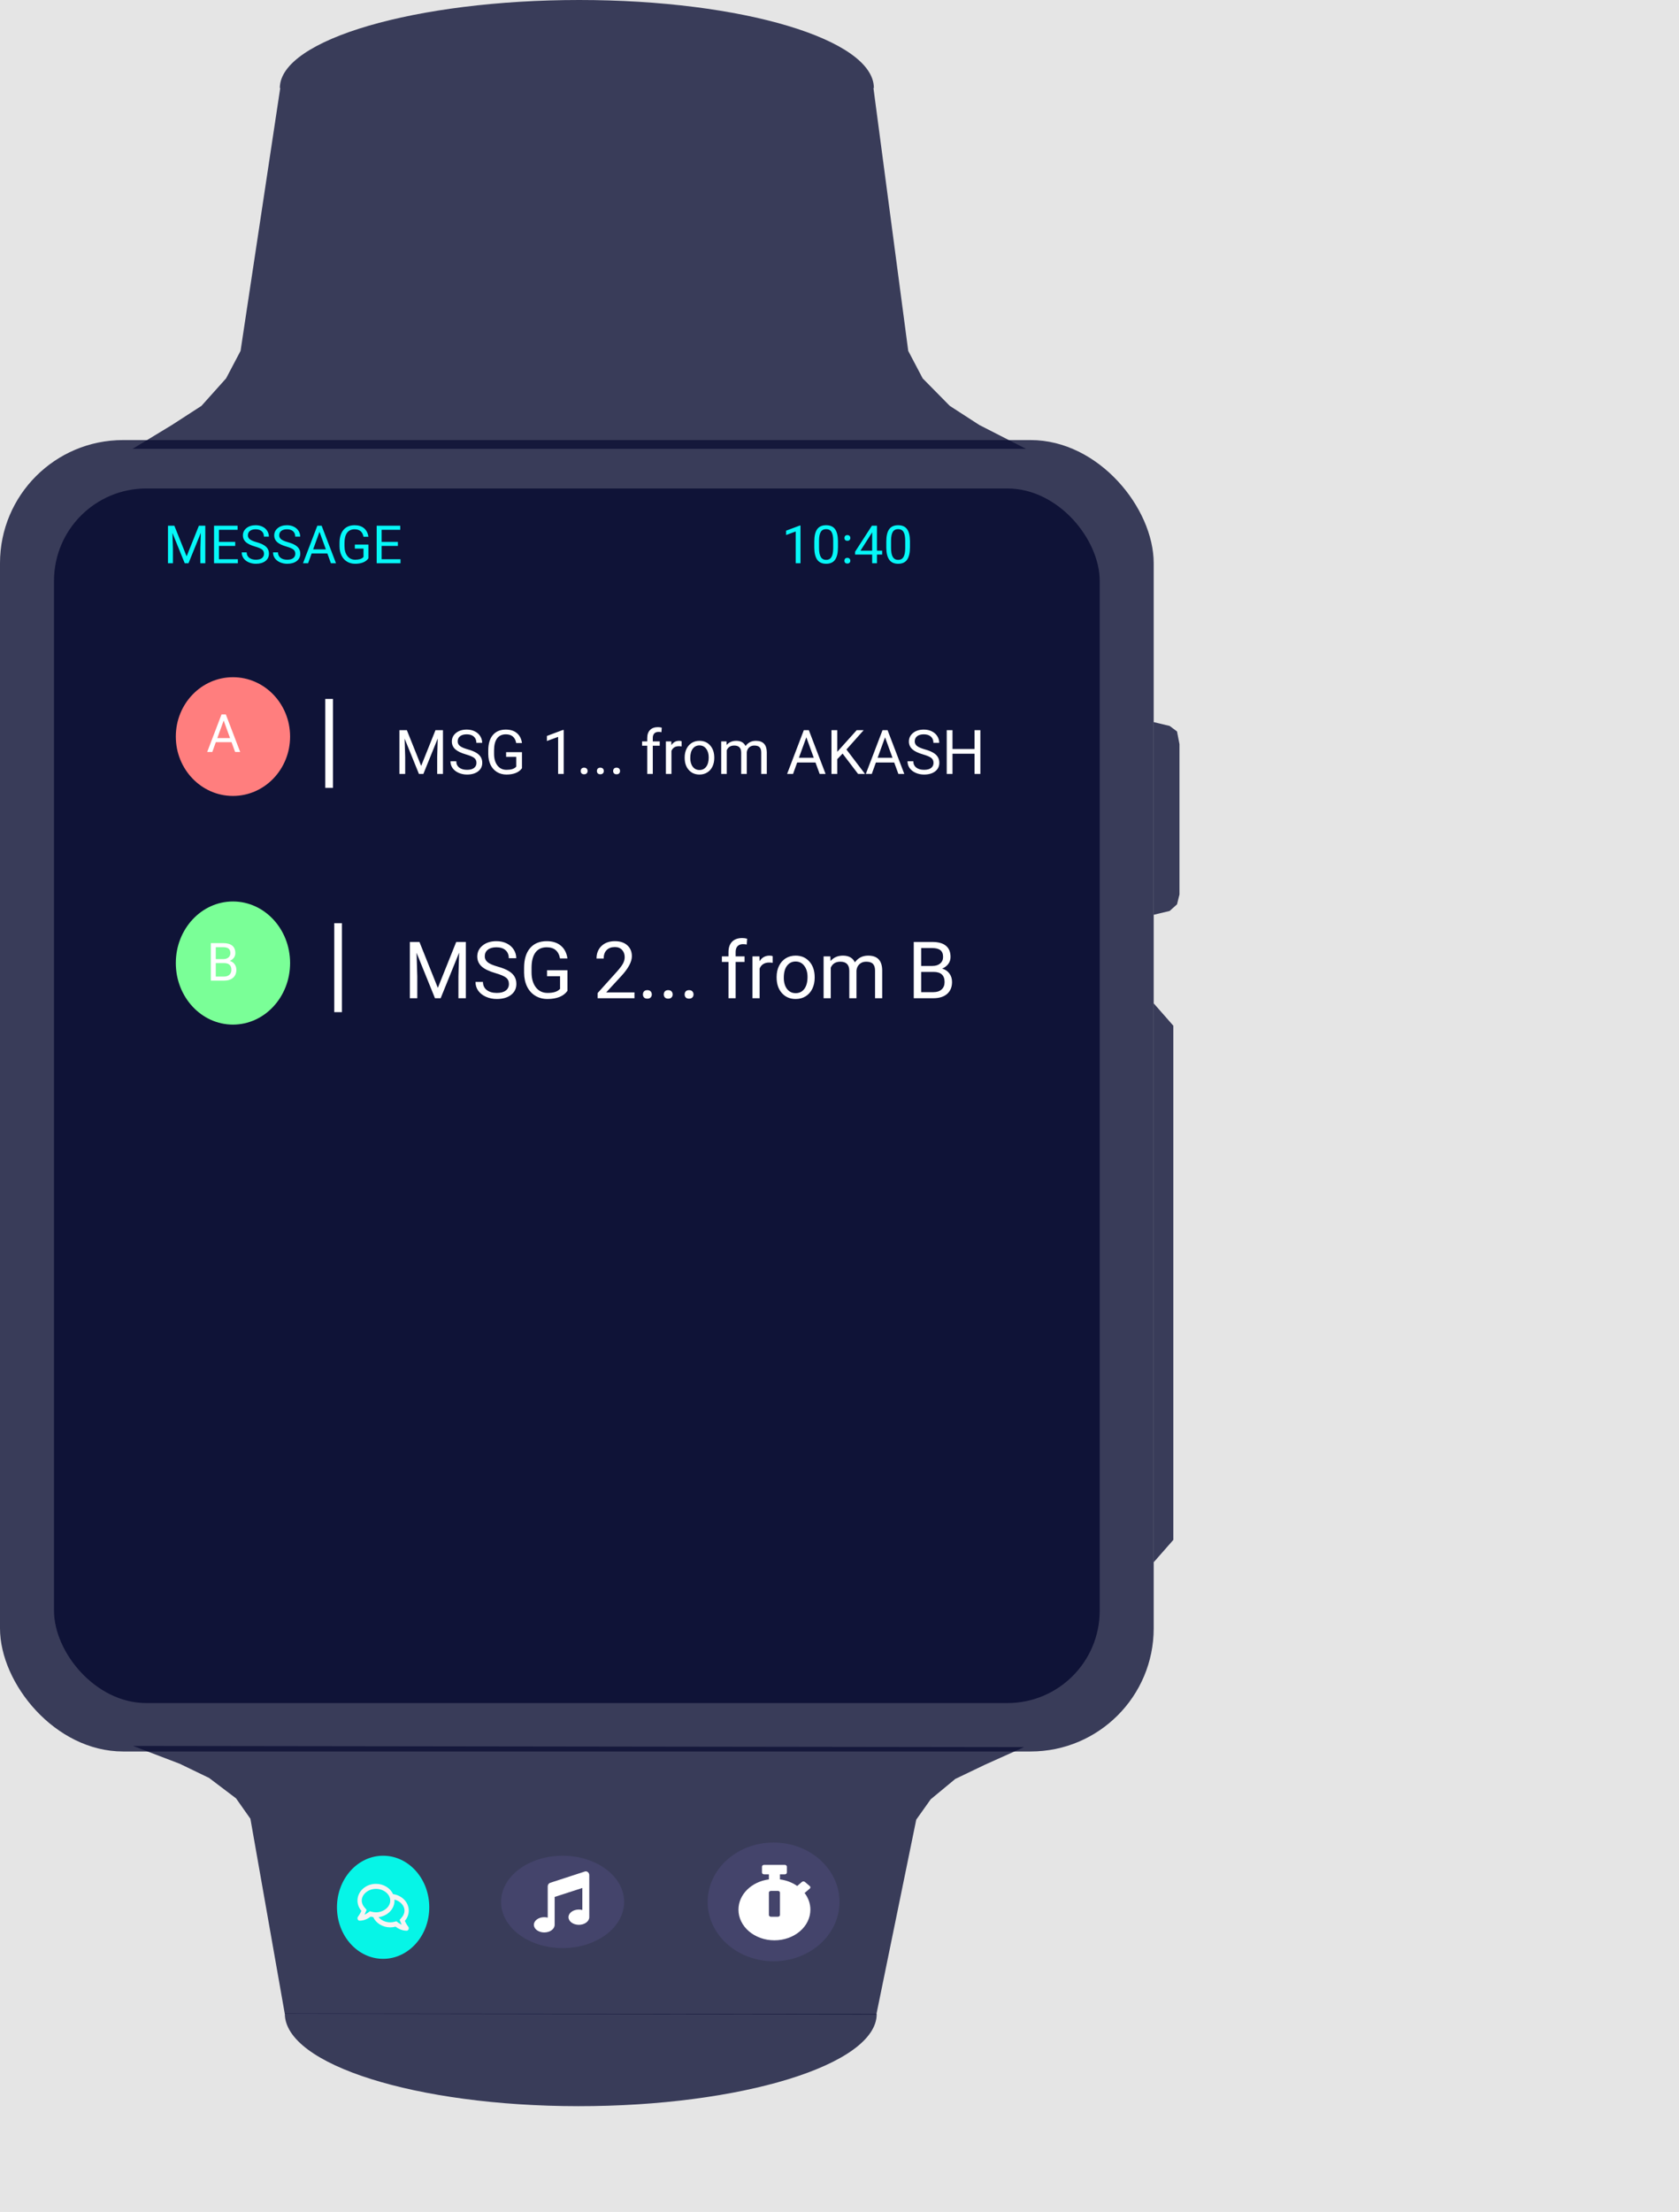 <svg width="382" height="503" viewBox="0 0 382 503" fill="none" xmlns="http://www.w3.org/2000/svg">
<rect width="382" height="503" fill="#E5E5E5"/>
<g id="Component">
<g id="Component_2">
<g id="Rectangle 3" filter="url(#filter0_b)">
<path id="Rectangle 3_2" d="M233.444 102.075L222.804 96.641L216.084 92.293L209.924 86.044L206.637 79.794L198.723 20.015H141.041H127.041H110.8H63.759L54.731 79.794L51.439 86.044L45.838 92.293L39.118 96.641L30.158 102.075H63.759H149.733H193.123H227.844H233.444Z" fill="#0C1034" fill-opacity="0.79"/>
</g>
<g id="Rectangle" filter="url(#filter1_b)">
<rect y="100.074" width="262.485" height="298.22" rx="28" fill="#0C1034" fill-opacity="0.79"/>
</g>
<rect id="Rectangle 2" x="12.287" y="111.082" width="237.912" height="276.204" rx="21" fill="#0C1034" fill-opacity="0.92"/>
<g id="Ellipse 3">
<path id="Ellipse 3_2" d="M198.819 20.015C198.819 8.961 168.814 5.24521e-06 131.801 5.24521e-06C94.788 5.24521e-06 63.667 8.961 63.667 20.015C87.483 20.015 89.707 20.015 131.801 20.015C168.814 20.015 178.326 20.015 198.819 20.015Z" fill="#0C1034" fill-opacity="0.79"/>
</g>
<g id="Rectangle 3_3" filter="url(#filter2_b)">
<path id="Rectangle 3_4" d="M30.267 397.032L40.871 401.076L47.567 404.309L53.703 408.953L56.972 413.592L64.791 457.937L122.314 458.014L136.276 458.032L152.472 458.054L199.384 458.117L208.461 413.794L211.752 409.164L217.345 404.536L224.052 401.321L232.994 397.303L199.486 397.258L113.748 397.143L70.477 397.085L35.851 397.039L30.267 397.032Z" fill="#0C1034" fill-opacity="0.79"/>
</g>
<g id="Ellipse 3_3">
<path id="Ellipse 3_4" d="M64.802 457.884C64.792 469.493 94.68 478.926 131.559 478.952C168.438 478.979 199.455 469.589 199.466 457.98C175.736 457.963 173.519 457.961 131.577 457.932C94.699 457.905 85.221 457.899 64.802 457.884Z" fill="#0C1034" fill-opacity="0.79"/>
</g>
<g id="Rectangle 4" filter="url(#filter3_b)">
<path id="Rectangle 4_2" d="M262.492 164.215L266.116 165.082L267.791 166.334L268.349 169.218V203.4L267.791 205.652L266.116 207.153L262.492 208.021V164.215Z" fill="#0C1034" fill-opacity="0.79"/>
</g>
<path id="Rectangle 5" d="M262.485 228.168L266.953 233.252V350.178L262.485 355.262V228.168Z" fill="#0C1034" fill-opacity="0.79"/>
<path id="MESSAGE 10:40" d="M39.671 119.555L42.46 126.516L45.249 119.555H46.709V128.086H45.584V124.764L45.689 121.178L42.888 128.086H42.027L39.232 121.196L39.343 124.764V128.086H38.218V119.555H39.671ZM53.517 124.143H49.82V127.166H54.115V128.086H48.695V119.555H54.056V120.481H49.82V123.223H53.517V124.143ZM58.029 124.284C57.064 124.006 56.361 123.666 55.919 123.264C55.482 122.858 55.263 122.358 55.263 121.764C55.263 121.092 55.531 120.538 56.066 120.1C56.605 119.659 57.304 119.438 58.163 119.438C58.749 119.438 59.271 119.551 59.728 119.778C60.189 120.004 60.544 120.317 60.794 120.715C61.048 121.114 61.175 121.549 61.175 122.022H60.044C60.044 121.506 59.88 121.102 59.552 120.809C59.224 120.512 58.761 120.364 58.163 120.364C57.609 120.364 57.175 120.487 56.863 120.733C56.554 120.975 56.4 121.313 56.4 121.747C56.4 122.094 56.546 122.389 56.839 122.631C57.136 122.87 57.638 123.088 58.345 123.288C59.056 123.487 59.611 123.707 60.009 123.95C60.412 124.188 60.709 124.467 60.9 124.788C61.095 125.108 61.193 125.485 61.193 125.918C61.193 126.61 60.923 127.164 60.384 127.582C59.845 127.997 59.124 128.204 58.222 128.204C57.636 128.204 57.089 128.092 56.581 127.87C56.074 127.643 55.681 127.334 55.404 126.944C55.13 126.553 54.994 126.11 54.994 125.614H56.124C56.124 126.129 56.314 126.538 56.693 126.838C57.076 127.135 57.585 127.284 58.222 127.284C58.816 127.284 59.271 127.163 59.587 126.92C59.904 126.678 60.062 126.348 60.062 125.93C60.062 125.512 59.916 125.19 59.623 124.963C59.33 124.733 58.798 124.506 58.029 124.284ZM65.154 124.284C64.189 124.006 63.486 123.666 63.044 123.264C62.607 122.858 62.388 122.358 62.388 121.764C62.388 121.092 62.656 120.538 63.191 120.1C63.73 119.659 64.429 119.438 65.288 119.438C65.874 119.438 66.396 119.551 66.853 119.778C67.314 120.004 67.669 120.317 67.919 120.715C68.173 121.114 68.3 121.549 68.3 122.022H67.169C67.169 121.506 67.005 121.102 66.677 120.809C66.349 120.512 65.886 120.364 65.288 120.364C64.734 120.364 64.3 120.487 63.988 120.733C63.679 120.975 63.525 121.313 63.525 121.747C63.525 122.094 63.671 122.389 63.964 122.631C64.261 122.87 64.763 123.088 65.47 123.288C66.181 123.487 66.736 123.707 67.134 123.95C67.537 124.188 67.834 124.467 68.025 124.788C68.22 125.108 68.318 125.485 68.318 125.918C68.318 126.61 68.048 127.164 67.509 127.582C66.97 127.997 66.249 128.204 65.347 128.204C64.761 128.204 64.214 128.092 63.706 127.87C63.199 127.643 62.806 127.334 62.529 126.944C62.255 126.553 62.119 126.11 62.119 125.614H63.249C63.249 126.129 63.439 126.538 63.818 126.838C64.201 127.135 64.71 127.284 65.347 127.284C65.941 127.284 66.396 127.163 66.712 126.92C67.029 126.678 67.187 126.348 67.187 125.93C67.187 125.512 67.04 125.19 66.748 124.963C66.454 124.733 65.923 124.506 65.154 124.284ZM74.476 125.86H70.902L70.099 128.086H68.939L72.197 119.555H73.181L76.445 128.086H75.29L74.476 125.86ZM71.242 124.934H74.142L72.689 120.944L71.242 124.934ZM83.822 126.967C83.533 127.381 83.128 127.692 82.609 127.899C82.093 128.102 81.492 128.204 80.804 128.204C80.109 128.204 79.492 128.041 78.953 127.717C78.413 127.389 77.996 126.924 77.699 126.323C77.406 125.721 77.255 125.024 77.248 124.231V123.487C77.248 122.202 77.546 121.206 78.144 120.498C78.746 119.791 79.589 119.438 80.675 119.438C81.566 119.438 82.283 119.666 82.826 120.123C83.369 120.577 83.701 121.221 83.822 122.057H82.697C82.486 120.928 81.814 120.364 80.681 120.364C79.927 120.364 79.355 120.629 78.964 121.161C78.578 121.688 78.382 122.454 78.378 123.457V124.155C78.378 125.112 78.597 125.873 79.035 126.44C79.472 127.002 80.064 127.284 80.81 127.284C81.232 127.284 81.601 127.237 81.917 127.143C82.234 127.049 82.496 126.891 82.703 126.668V124.752H80.728V123.838H83.822V126.967ZM90.525 124.143H86.828V127.166H91.123V128.086H85.703V119.555H91.064V120.481H86.828V123.223H90.525V124.143ZM182.124 128.086H181.035V120.862L178.849 121.664V120.68L181.955 119.514H182.124V128.086ZM190.65 124.448C190.65 125.717 190.433 126.661 189.999 127.278C189.566 127.895 188.888 128.204 187.966 128.204C187.056 128.204 186.382 127.903 185.945 127.301C185.507 126.696 185.281 125.793 185.265 124.594V123.147C185.265 121.893 185.482 120.961 185.915 120.352C186.349 119.743 187.029 119.438 187.955 119.438C188.873 119.438 189.548 119.733 189.982 120.323C190.415 120.909 190.638 121.815 190.65 123.041V124.448ZM189.566 122.965C189.566 122.047 189.437 121.379 189.179 120.961C188.921 120.539 188.513 120.329 187.955 120.329C187.4 120.329 186.996 120.538 186.742 120.956C186.488 121.373 186.357 122.016 186.349 122.883V124.618C186.349 125.539 186.482 126.221 186.748 126.663C187.017 127.1 187.423 127.319 187.966 127.319C188.501 127.319 188.898 127.112 189.156 126.698C189.417 126.284 189.554 125.631 189.566 124.741V122.965ZM192.115 127.518C192.115 127.331 192.169 127.174 192.279 127.049C192.392 126.924 192.56 126.862 192.783 126.862C193.005 126.862 193.173 126.924 193.287 127.049C193.404 127.174 193.462 127.331 193.462 127.518C193.462 127.698 193.404 127.848 193.287 127.969C193.173 128.09 193.005 128.151 192.783 128.151C192.56 128.151 192.392 128.09 192.279 127.969C192.169 127.848 192.115 127.698 192.115 127.518ZM192.121 122.344C192.121 122.157 192.175 122 192.285 121.875C192.398 121.75 192.566 121.688 192.789 121.688C193.011 121.688 193.179 121.75 193.292 121.875C193.41 122 193.468 122.157 193.468 122.344C193.468 122.524 193.41 122.674 193.292 122.795C193.179 122.916 193.011 122.977 192.789 122.977C192.566 122.977 192.398 122.916 192.285 122.795C192.175 122.674 192.121 122.524 192.121 122.344ZM199.521 125.221H200.705V126.106H199.521V128.086H198.431V126.106H194.546V125.467L198.367 119.555H199.521V125.221ZM195.777 125.221H198.431V121.038L198.302 121.272L195.777 125.221ZM207.033 124.448C207.033 125.717 206.816 126.661 206.382 127.278C205.949 127.895 205.271 128.204 204.349 128.204C203.439 128.204 202.765 127.903 202.328 127.301C201.89 126.696 201.664 125.793 201.648 124.594V123.147C201.648 121.893 201.865 120.961 202.298 120.352C202.732 119.743 203.412 119.438 204.337 119.438C205.255 119.438 205.931 119.733 206.365 120.323C206.798 120.909 207.021 121.815 207.033 123.041V124.448ZM205.949 122.965C205.949 122.047 205.82 121.379 205.562 120.961C205.304 120.539 204.896 120.329 204.337 120.329C203.783 120.329 203.378 120.538 203.124 120.956C202.871 121.373 202.74 122.016 202.732 122.883V124.618C202.732 125.539 202.865 126.221 203.13 126.663C203.4 127.1 203.806 127.319 204.349 127.319C204.884 127.319 205.281 127.112 205.539 126.698C205.8 126.284 205.937 125.631 205.949 124.741V122.965Z" fill="#06F8F8"/>
</g>
</g>
<ellipse id="Ellipse 2" cx="53" cy="167.5" rx="13" ry="13.5" fill="#FF7E7E"/>
<ellipse id="Ellipse 3_5" cx="53" cy="219" rx="13" ry="14" fill="#7AFF97"/>
<path id="| MSG 1... from AKASH" d="M75.75 179.164H74.004V158.938H75.75V179.164ZM92.569 166.047L95.823 174.168L99.077 166.047H100.779V176H99.467V172.124L99.59 167.94L96.322 176H95.317L92.057 167.961L92.186 172.124V176H90.874V166.047H92.569ZM106.029 171.563C104.904 171.24 104.083 170.843 103.568 170.374C103.058 169.9 102.803 169.317 102.803 168.624C102.803 167.84 103.115 167.193 103.739 166.683C104.368 166.168 105.184 165.91 106.187 165.91C106.87 165.91 107.479 166.042 108.012 166.307C108.549 166.571 108.964 166.936 109.256 167.4C109.552 167.865 109.7 168.373 109.7 168.925H108.381C108.381 168.323 108.189 167.852 107.807 167.51C107.424 167.163 106.884 166.99 106.187 166.99C105.539 166.99 105.034 167.134 104.669 167.421C104.309 167.703 104.129 168.098 104.129 168.604C104.129 169.009 104.3 169.353 104.642 169.636C104.988 169.914 105.574 170.169 106.398 170.401C107.228 170.634 107.875 170.891 108.34 171.174C108.809 171.452 109.156 171.778 109.379 172.151C109.607 172.525 109.721 172.965 109.721 173.471C109.721 174.277 109.406 174.924 108.777 175.412C108.148 175.895 107.308 176.137 106.255 176.137C105.571 176.137 104.933 176.007 104.341 175.747C103.748 175.483 103.29 175.123 102.967 174.667C102.648 174.211 102.488 173.694 102.488 173.115H103.808C103.808 173.717 104.029 174.193 104.471 174.544C104.917 174.89 105.512 175.063 106.255 175.063C106.948 175.063 107.479 174.922 107.848 174.64C108.217 174.357 108.401 173.972 108.401 173.484C108.401 172.997 108.23 172.621 107.889 172.356C107.547 172.088 106.927 171.823 106.029 171.563ZM118.758 174.694C118.421 175.177 117.949 175.54 117.343 175.781C116.741 176.018 116.039 176.137 115.237 176.137C114.426 176.137 113.706 175.948 113.077 175.569C112.448 175.187 111.961 174.644 111.614 173.942C111.272 173.241 111.097 172.427 111.088 171.502V170.634C111.088 169.134 111.437 167.972 112.134 167.147C112.836 166.323 113.82 165.91 115.087 165.91C116.126 165.91 116.962 166.177 117.596 166.71C118.229 167.239 118.617 167.991 118.758 168.966H117.445C117.199 167.649 116.415 166.99 115.094 166.99C114.214 166.99 113.547 167.3 113.091 167.92C112.64 168.535 112.412 169.428 112.407 170.6V171.413C112.407 172.53 112.662 173.418 113.173 174.079C113.683 174.735 114.374 175.063 115.244 175.063C115.736 175.063 116.167 175.009 116.536 174.899C116.905 174.79 117.211 174.605 117.452 174.346V172.11H115.148V171.044H118.758V174.694ZM128.253 176H126.981V167.571L124.432 168.508V167.359L128.055 165.999H128.253V176ZM132.115 175.337C132.115 175.118 132.179 174.936 132.307 174.79C132.439 174.644 132.635 174.571 132.895 174.571C133.154 174.571 133.35 174.644 133.482 174.79C133.619 174.936 133.688 175.118 133.688 175.337C133.688 175.547 133.619 175.722 133.482 175.863C133.35 176.005 133.154 176.075 132.895 176.075C132.635 176.075 132.439 176.005 132.307 175.863C132.179 175.722 132.115 175.547 132.115 175.337ZM135.807 175.337C135.807 175.118 135.87 174.936 135.998 174.79C136.13 174.644 136.326 174.571 136.586 174.571C136.846 174.571 137.042 174.644 137.174 174.79C137.311 174.936 137.379 175.118 137.379 175.337C137.379 175.547 137.311 175.722 137.174 175.863C137.042 176.005 136.846 176.075 136.586 176.075C136.326 176.075 136.13 176.005 135.998 175.863C135.87 175.722 135.807 175.547 135.807 175.337ZM139.498 175.337C139.498 175.118 139.562 174.936 139.689 174.79C139.822 174.644 140.018 174.571 140.277 174.571C140.537 174.571 140.733 174.644 140.865 174.79C141.002 174.936 141.07 175.118 141.07 175.337C141.07 175.547 141.002 175.722 140.865 175.863C140.733 176.005 140.537 176.075 140.277 176.075C140.018 176.075 139.822 176.005 139.689 175.863C139.562 175.722 139.498 175.547 139.498 175.337ZM147.257 176V169.581H146.088V168.604H147.257V167.845C147.257 167.052 147.469 166.439 147.893 166.006C148.316 165.573 148.916 165.356 149.69 165.356C149.982 165.356 150.271 165.395 150.559 165.473L150.49 166.498C150.276 166.457 150.048 166.437 149.807 166.437C149.396 166.437 149.08 166.557 148.856 166.799C148.633 167.036 148.521 167.378 148.521 167.824V168.604H150.101V169.581H148.521V176H147.257ZM155.077 169.738C154.886 169.706 154.678 169.69 154.455 169.69C153.626 169.69 153.063 170.044 152.767 170.75V176H151.502V168.604H152.732L152.753 169.458C153.168 168.797 153.756 168.467 154.517 168.467C154.763 168.467 154.95 168.499 155.077 168.562V169.738ZM155.774 172.233C155.774 171.509 155.916 170.857 156.198 170.278C156.485 169.7 156.882 169.253 157.388 168.938C157.898 168.624 158.479 168.467 159.131 168.467C160.138 168.467 160.951 168.815 161.571 169.513C162.196 170.21 162.508 171.137 162.508 172.295V172.384C162.508 173.104 162.369 173.751 162.091 174.325C161.817 174.895 161.423 175.339 160.908 175.658C160.398 175.977 159.81 176.137 159.145 176.137C158.142 176.137 157.328 175.788 156.704 175.091C156.084 174.394 155.774 173.471 155.774 172.322V172.233ZM157.046 172.384C157.046 173.204 157.235 173.863 157.613 174.359C157.996 174.856 158.507 175.104 159.145 175.104C159.787 175.104 160.298 174.854 160.676 174.353C161.054 173.847 161.243 173.14 161.243 172.233C161.243 171.422 161.049 170.766 160.662 170.265C160.279 169.759 159.769 169.506 159.131 169.506C158.507 169.506 158.003 169.754 157.62 170.251C157.237 170.748 157.046 171.459 157.046 172.384ZM165.283 168.604L165.317 169.424C165.86 168.786 166.591 168.467 167.512 168.467C168.546 168.467 169.25 168.863 169.624 169.656C169.87 169.301 170.189 169.014 170.581 168.795C170.978 168.576 171.445 168.467 171.982 168.467C173.605 168.467 174.43 169.326 174.457 171.044V176H173.192V171.119C173.192 170.59 173.072 170.196 172.83 169.937C172.589 169.672 172.183 169.54 171.613 169.54C171.144 169.54 170.754 169.681 170.444 169.964C170.134 170.242 169.954 170.618 169.904 171.092V176H168.633V171.153C168.633 170.078 168.106 169.54 167.054 169.54C166.224 169.54 165.657 169.893 165.352 170.6V176H164.087V168.604H165.283ZM185.538 173.402H181.368L180.432 176H179.078L182.879 166.047H184.027L187.835 176H186.488L185.538 173.402ZM181.765 172.322H185.148L183.453 167.667L181.765 172.322ZM191.704 171.372L190.487 172.637V176H189.175V166.047H190.487V170.969L194.91 166.047H196.496L192.579 170.442L196.804 176H195.231L191.704 171.372ZM203.448 173.402H199.278L198.342 176H196.988L200.789 166.047H201.938L205.745 176H204.398L203.448 173.402ZM199.675 172.322H203.059L201.363 167.667L199.675 172.322ZM210.018 171.563C208.892 171.24 208.072 170.843 207.557 170.374C207.046 169.9 206.791 169.317 206.791 168.624C206.791 167.84 207.103 167.193 207.728 166.683C208.356 166.168 209.172 165.91 210.175 165.91C210.858 165.91 211.467 166.042 212 166.307C212.538 166.571 212.952 166.936 213.244 167.4C213.54 167.865 213.688 168.373 213.688 168.925H212.369C212.369 168.323 212.178 167.852 211.795 167.51C211.412 167.163 210.872 166.99 210.175 166.99C209.528 166.99 209.022 167.134 208.657 167.421C208.297 167.703 208.117 168.098 208.117 168.604C208.117 169.009 208.288 169.353 208.63 169.636C208.976 169.914 209.562 170.169 210.387 170.401C211.216 170.634 211.863 170.891 212.328 171.174C212.798 171.452 213.144 171.778 213.367 172.151C213.595 172.525 213.709 172.965 213.709 173.471C213.709 174.277 213.395 174.924 212.766 175.412C212.137 175.895 211.296 176.137 210.243 176.137C209.56 176.137 208.922 176.007 208.329 175.747C207.737 175.483 207.279 175.123 206.955 174.667C206.636 174.211 206.477 173.694 206.477 173.115H207.796C207.796 173.717 208.017 174.193 208.459 174.544C208.906 174.89 209.5 175.063 210.243 175.063C210.936 175.063 211.467 174.922 211.836 174.64C212.205 174.357 212.39 173.972 212.39 173.484C212.39 172.997 212.219 172.621 211.877 172.356C211.535 172.088 210.915 171.823 210.018 171.563ZM223.047 176H221.728V171.399H216.71V176H215.397V166.047H216.71V170.326H221.728V166.047H223.047V176Z" fill="white"/>
<path id="| MSG 2... from B" d="M77.797 230.164H76.051V209.938H77.797V230.164ZM95.431 214.203L99.614 224.645L103.798 214.203H105.986V227H104.299V222.017L104.457 216.638L100.256 227H98.964L94.772 216.664L94.939 222.017V227H93.251V214.203H95.431ZM112.736 221.296C111.289 220.88 110.234 220.37 109.572 219.767C108.916 219.157 108.588 218.407 108.588 217.517C108.588 216.509 108.989 215.677 109.792 215.021C110.601 214.358 111.649 214.027 112.938 214.027C113.817 214.027 114.6 214.197 115.285 214.537C115.977 214.877 116.51 215.346 116.885 215.943C117.266 216.541 117.456 217.194 117.456 217.903H115.76C115.76 217.13 115.514 216.523 115.021 216.084C114.529 215.639 113.835 215.416 112.938 215.416C112.106 215.416 111.456 215.601 110.987 215.97C110.524 216.333 110.293 216.84 110.293 217.49C110.293 218.012 110.513 218.454 110.952 218.817C111.397 219.175 112.15 219.503 113.211 219.802C114.277 220.101 115.109 220.432 115.707 220.795C116.311 221.152 116.756 221.571 117.043 222.052C117.336 222.532 117.482 223.098 117.482 223.748C117.482 224.785 117.078 225.617 116.27 226.244C115.461 226.865 114.38 227.176 113.026 227.176C112.147 227.176 111.327 227.009 110.565 226.675C109.804 226.335 109.215 225.872 108.799 225.286C108.389 224.7 108.184 224.035 108.184 223.291H109.88C109.88 224.064 110.164 224.677 110.732 225.128C111.307 225.573 112.071 225.796 113.026 225.796C113.917 225.796 114.6 225.614 115.074 225.251C115.549 224.888 115.786 224.393 115.786 223.766C115.786 223.139 115.566 222.655 115.127 222.315C114.688 221.97 113.891 221.63 112.736 221.296ZM129.102 225.321C128.668 225.942 128.062 226.408 127.282 226.719C126.509 227.023 125.606 227.176 124.575 227.176C123.532 227.176 122.606 226.933 121.798 226.446C120.989 225.954 120.362 225.257 119.917 224.354C119.478 223.452 119.252 222.406 119.24 221.217V220.101C119.24 218.173 119.688 216.679 120.585 215.618C121.487 214.558 122.753 214.027 124.382 214.027C125.718 214.027 126.793 214.37 127.607 215.056C128.422 215.735 128.92 216.702 129.102 217.956H127.414C127.098 216.263 126.09 215.416 124.391 215.416C123.26 215.416 122.401 215.814 121.815 216.611C121.235 217.402 120.942 218.551 120.937 220.057V221.103C120.937 222.538 121.265 223.681 121.921 224.53C122.577 225.374 123.465 225.796 124.584 225.796C125.217 225.796 125.771 225.726 126.245 225.585C126.72 225.444 127.112 225.207 127.423 224.873V221.999H124.461V220.628H129.102V225.321ZM144.351 227H135.966V225.831L140.396 220.909C141.052 220.165 141.503 219.562 141.749 219.099C142.001 218.63 142.127 218.146 142.127 217.648C142.127 216.98 141.925 216.433 141.521 216.005C141.116 215.577 140.577 215.363 139.903 215.363C139.095 215.363 138.465 215.595 138.014 216.058C137.568 216.515 137.346 217.153 137.346 217.974H135.72C135.72 216.796 136.098 215.844 136.854 215.117C137.615 214.391 138.632 214.027 139.903 214.027C141.093 214.027 142.033 214.341 142.725 214.968C143.416 215.589 143.762 216.418 143.762 217.455C143.762 218.715 142.959 220.215 141.354 221.955L137.926 225.673H144.351V227ZM146.275 226.147C146.275 225.866 146.357 225.632 146.521 225.444C146.691 225.257 146.943 225.163 147.277 225.163C147.611 225.163 147.863 225.257 148.033 225.444C148.209 225.632 148.297 225.866 148.297 226.147C148.297 226.417 148.209 226.643 148.033 226.824C147.863 227.006 147.611 227.097 147.277 227.097C146.943 227.097 146.691 227.006 146.521 226.824C146.357 226.643 146.275 226.417 146.275 226.147ZM151.021 226.147C151.021 225.866 151.104 225.632 151.268 225.444C151.438 225.257 151.689 225.163 152.023 225.163C152.357 225.163 152.609 225.257 152.779 225.444C152.955 225.632 153.043 225.866 153.043 226.147C153.043 226.417 152.955 226.643 152.779 226.824C152.609 227.006 152.357 227.097 152.023 227.097C151.689 227.097 151.438 227.006 151.268 226.824C151.104 226.643 151.021 226.417 151.021 226.147ZM155.768 226.147C155.768 225.866 155.85 225.632 156.014 225.444C156.184 225.257 156.436 225.163 156.77 225.163C157.104 225.163 157.355 225.257 157.525 225.444C157.701 225.632 157.789 225.866 157.789 226.147C157.789 226.417 157.701 226.643 157.525 226.824C157.355 227.006 157.104 227.097 156.77 227.097C156.436 227.097 156.184 227.006 156.014 226.824C155.85 226.643 155.768 226.417 155.768 226.147ZM165.743 227V218.747H164.24V217.49H165.743V216.515C165.743 215.495 166.016 214.707 166.561 214.15C167.105 213.594 167.876 213.315 168.872 213.315C169.247 213.315 169.619 213.365 169.988 213.465L169.9 214.783C169.625 214.73 169.332 214.704 169.021 214.704C168.494 214.704 168.087 214.859 167.8 215.17C167.513 215.475 167.369 215.914 167.369 216.488V217.49H169.399V218.747H167.369V227H165.743ZM175.798 218.949C175.552 218.908 175.285 218.888 174.998 218.888C173.932 218.888 173.208 219.342 172.827 220.25V227H171.201V217.49H172.783L172.81 218.589C173.343 217.739 174.099 217.314 175.077 217.314C175.394 217.314 175.634 217.355 175.798 217.438V218.949ZM176.694 222.157C176.694 221.226 176.876 220.388 177.239 219.644C177.608 218.899 178.118 218.325 178.769 217.921C179.425 217.517 180.172 217.314 181.01 217.314C182.305 217.314 183.351 217.763 184.147 218.659C184.95 219.556 185.352 220.748 185.352 222.236V222.351C185.352 223.276 185.173 224.108 184.815 224.847C184.464 225.579 183.957 226.15 183.295 226.561C182.639 226.971 181.883 227.176 181.027 227.176C179.738 227.176 178.692 226.728 177.89 225.831C177.093 224.935 176.694 223.748 176.694 222.271V222.157ZM178.329 222.351C178.329 223.405 178.572 224.252 179.059 224.891C179.551 225.529 180.207 225.849 181.027 225.849C181.854 225.849 182.51 225.526 182.996 224.882C183.482 224.231 183.726 223.323 183.726 222.157C183.726 221.114 183.477 220.271 182.979 219.626C182.486 218.976 181.83 218.65 181.01 218.65C180.207 218.65 179.56 218.97 179.067 219.608C178.575 220.247 178.329 221.161 178.329 222.351ZM188.92 217.49L188.964 218.545C189.661 217.725 190.602 217.314 191.785 217.314C193.115 217.314 194.021 217.824 194.501 218.844C194.817 218.387 195.228 218.018 195.731 217.736C196.241 217.455 196.842 217.314 197.533 217.314C199.619 217.314 200.68 218.419 200.715 220.628V227H199.089V220.725C199.089 220.045 198.934 219.538 198.623 219.204C198.312 218.864 197.791 218.694 197.059 218.694C196.455 218.694 195.954 218.876 195.556 219.239C195.157 219.597 194.926 220.08 194.861 220.689V227H193.227V220.769C193.227 219.386 192.55 218.694 191.196 218.694C190.13 218.694 189.4 219.148 189.008 220.057V227H187.382V217.49H188.92ZM207.896 227V214.203H212.079C213.468 214.203 214.511 214.49 215.208 215.064C215.911 215.639 216.263 216.488 216.263 217.613C216.263 218.211 216.093 218.741 215.753 219.204C215.413 219.661 214.95 220.016 214.364 220.268C215.056 220.461 215.601 220.83 215.999 221.375C216.403 221.914 216.605 222.559 216.605 223.309C216.605 224.457 216.233 225.359 215.489 226.016C214.745 226.672 213.693 227 212.334 227H207.896ZM209.583 221.015V225.62H212.369C213.154 225.62 213.772 225.418 214.224 225.014C214.681 224.604 214.909 224.041 214.909 223.326C214.909 221.785 214.071 221.015 212.396 221.015H209.583ZM209.583 219.661H212.132C212.87 219.661 213.459 219.477 213.898 219.107C214.344 218.738 214.566 218.237 214.566 217.604C214.566 216.901 214.361 216.392 213.951 216.075C213.541 215.753 212.917 215.592 212.079 215.592H209.583V219.661Z" fill="white"/>
<path id="A" d="M52.678 168.773H49.103L48.301 171H47.141L50.398 162.469H51.383L54.647 171H53.492L52.678 168.773ZM49.443 167.848H52.344L50.891 163.857L49.443 167.848Z" fill="white"/>
<path id="B" d="M47.967 223V214.469H50.756C51.682 214.469 52.377 214.66 52.842 215.043C53.31 215.426 53.545 215.992 53.545 216.742C53.545 217.141 53.432 217.494 53.205 217.803C52.978 218.107 52.67 218.344 52.279 218.512C52.74 218.641 53.103 218.887 53.369 219.25C53.639 219.609 53.773 220.039 53.773 220.539C53.773 221.305 53.525 221.906 53.029 222.344C52.533 222.781 51.832 223 50.926 223H47.967ZM49.092 219.01V222.08H50.949C51.473 222.08 51.885 221.945 52.185 221.676C52.49 221.402 52.643 221.027 52.643 220.551C52.643 219.523 52.084 219.01 50.967 219.01H49.092ZM49.092 218.107H50.791C51.283 218.107 51.676 217.984 51.969 217.738C52.266 217.492 52.414 217.158 52.414 216.736C52.414 216.268 52.277 215.928 52.004 215.717C51.73 215.502 51.315 215.395 50.756 215.395H49.092V218.107Z" fill="white"/>
<g id="Component 3">
<g id="Ellipse 4">
<path id="Ellipse 4_2" d="M97.667 433.724C97.667 440.198 92.966 445.447 87.167 445.447C81.368 445.447 76.667 440.198 76.667 433.724C76.667 427.249 81.368 422 87.167 422C92.966 422 97.667 427.249 97.667 433.724Z" fill="#06F5E7"/>
</g>
<path id="Vector" d="M92.108 436.821C92.665 436.176 92.999 435.368 92.999 434.485C92.999 432.582 91.449 431.009 89.43 430.729C88.792 429.358 87.294 428.395 85.546 428.395C83.219 428.395 81.334 430.098 81.334 432.201C81.334 433.081 81.668 433.89 82.225 434.537C81.915 435.268 81.469 435.834 81.461 435.843C81.334 436.003 81.297 436.236 81.372 436.438C81.445 436.64 81.615 436.771 81.801 436.771C82.885 436.771 83.76 436.291 84.337 435.848C84.523 435.898 84.716 435.936 84.912 435.965C85.548 437.33 87.04 438.291 88.786 438.291C89.207 438.291 89.613 438.234 89.997 438.13C90.575 438.57 91.447 439.053 92.533 439.053C92.719 439.053 92.887 438.922 92.962 438.72C93.035 438.517 93.001 438.284 92.873 438.125C92.865 438.118 92.418 437.551 92.108 436.821V436.821ZM84.153 434.625L83.806 434.889C83.521 435.106 83.229 435.277 82.933 435.398C82.988 435.287 83.043 435.168 83.095 435.046L83.409 434.307L82.907 433.724C82.634 433.405 82.306 432.884 82.306 432.201C82.306 430.757 83.79 429.537 85.546 429.537C87.302 429.537 88.786 430.757 88.786 432.201C88.786 433.645 87.302 434.866 85.546 434.866C85.212 434.866 84.878 434.82 84.554 434.732L84.153 434.625ZM91.425 436.008L90.925 436.588L91.239 437.328C91.291 437.449 91.346 437.568 91.401 437.68C91.105 437.559 90.814 437.387 90.528 437.171L90.182 436.907L89.779 437.016C89.455 437.104 89.12 437.149 88.786 437.149C87.693 437.149 86.716 436.671 86.127 435.967C88.179 435.71 89.758 434.126 89.758 432.201C89.758 432.12 89.75 432.042 89.744 431.963C91.049 432.308 92.027 433.314 92.027 434.485C92.027 435.168 91.698 435.689 91.425 436.008Z" fill="#F8F3F3"/>
</g>
<g id="Component 6">
<g id="Component 21">
<g id="Component 21_2">
<ellipse id="Ellipse 5" cx="128" cy="432.5" rx="14" ry="10.5" fill="#44446B"/>
</g>
</g>
<path id="Vector_2" d="M134.066 426.423C134.066 425.834 133.547 425.418 133.043 425.595L125.168 428.159C124.841 428.273 124.617 428.607 124.617 428.986V436.08C124.369 436.015 124.107 435.973 123.829 435.973C122.524 435.973 121.467 436.751 121.467 437.71C121.467 438.669 122.524 439.446 123.829 439.446C125.134 439.446 126.192 438.669 126.192 437.71V431.369L132.492 429.333V434.343C132.244 434.279 131.982 434.237 131.704 434.237C130.399 434.237 129.342 435.014 129.342 435.973C129.342 436.932 130.399 437.71 131.704 437.71C133.009 437.71 134.067 436.932 134.067 435.973L134.066 426.423V426.423Z" fill="white"/>
</g>
<g id="Component 7">
<g id="Component 24">
<g id="Component 21_3">
<ellipse id="Ellipse 5_2" cx="176" cy="432.5" rx="15" ry="13.5" fill="#44446B"/>
</g>
</g>
<path id="Vector_3" d="M184.376 434.267C184.376 438.116 180.714 441.235 176.194 441.235C171.675 441.235 168.013 438.116 168.013 434.267C168.013 430.783 171.014 427.895 174.936 427.382V426.226H173.834C173.575 426.226 173.362 426.046 173.362 425.824V424.484C173.362 424.263 173.575 424.082 173.834 424.082H178.554C178.814 424.082 179.026 424.263 179.026 424.484V425.824C179.026 426.046 178.814 426.226 178.554 426.226H177.453V427.382C178.928 427.577 180.273 428.106 181.375 428.876L182.456 427.955C182.641 427.798 182.94 427.798 183.125 427.955L184.238 428.903C184.423 429.061 184.423 429.315 184.238 429.473L183.082 430.458L183.058 430.478C183.892 431.563 184.376 432.867 184.376 434.267ZM177.453 435.473V430.397C177.453 430.176 177.241 429.995 176.981 429.995H175.408C175.148 429.995 174.936 430.176 174.936 430.397V435.473C174.936 435.694 175.148 435.875 175.408 435.875H176.981C177.241 435.875 177.453 435.694 177.453 435.473Z" fill="white"/>
</g>
<defs>
<filter id="filter0_b" x="26.158" y="10.01" width="211.287" height="96.065" filterUnits="userSpaceOnUse" color-interpolation-filters="sRGB">
<feFlood flood-opacity="0" result="BackgroundImageFix"/>
<feGaussianBlur in="BackgroundImage" stdDeviation="2"/>
<feComposite in2="SourceAlpha" operator="in" result="effect1_backgroundBlur"/>
<feBlend mode="normal" in="SourceGraphic" in2="effect1_backgroundBlur" result="shape"/>
</filter>
<filter id="filter1_b" x="-4" y="96.074" width="270.485" height="306.22" filterUnits="userSpaceOnUse" color-interpolation-filters="sRGB">
<feFlood flood-opacity="0" result="BackgroundImageFix"/>
<feGaussianBlur in="BackgroundImage" stdDeviation="2"/>
<feComposite in2="SourceAlpha" operator="in" result="effect1_backgroundBlur"/>
<feBlend mode="normal" in="SourceGraphic" in2="effect1_backgroundBlur" result="shape"/>
</filter>
<filter id="filter2_b" x="26.158" y="393.032" width="210.837" height="73.583" filterUnits="userSpaceOnUse" color-interpolation-filters="sRGB">
<feFlood flood-opacity="0" result="BackgroundImageFix"/>
<feGaussianBlur in="BackgroundImage" stdDeviation="2"/>
<feComposite in2="SourceAlpha" operator="in" result="effect1_backgroundBlur"/>
<feBlend mode="normal" in="SourceGraphic" in2="effect1_backgroundBlur" result="shape"/>
</filter>
<filter id="filter3_b" x="251.784" y="160.215" width="134.216" height="92.969" filterUnits="userSpaceOnUse" color-interpolation-filters="sRGB">
<feFlood flood-opacity="0" result="BackgroundImageFix"/>
<feGaussianBlur in="BackgroundImage" stdDeviation="2"/>
<feComposite in2="SourceAlpha" operator="in" result="effect1_backgroundBlur"/>
<feBlend mode="normal" in="SourceGraphic" in2="effect1_backgroundBlur" result="shape"/>
</filter>
</defs>
</svg>
